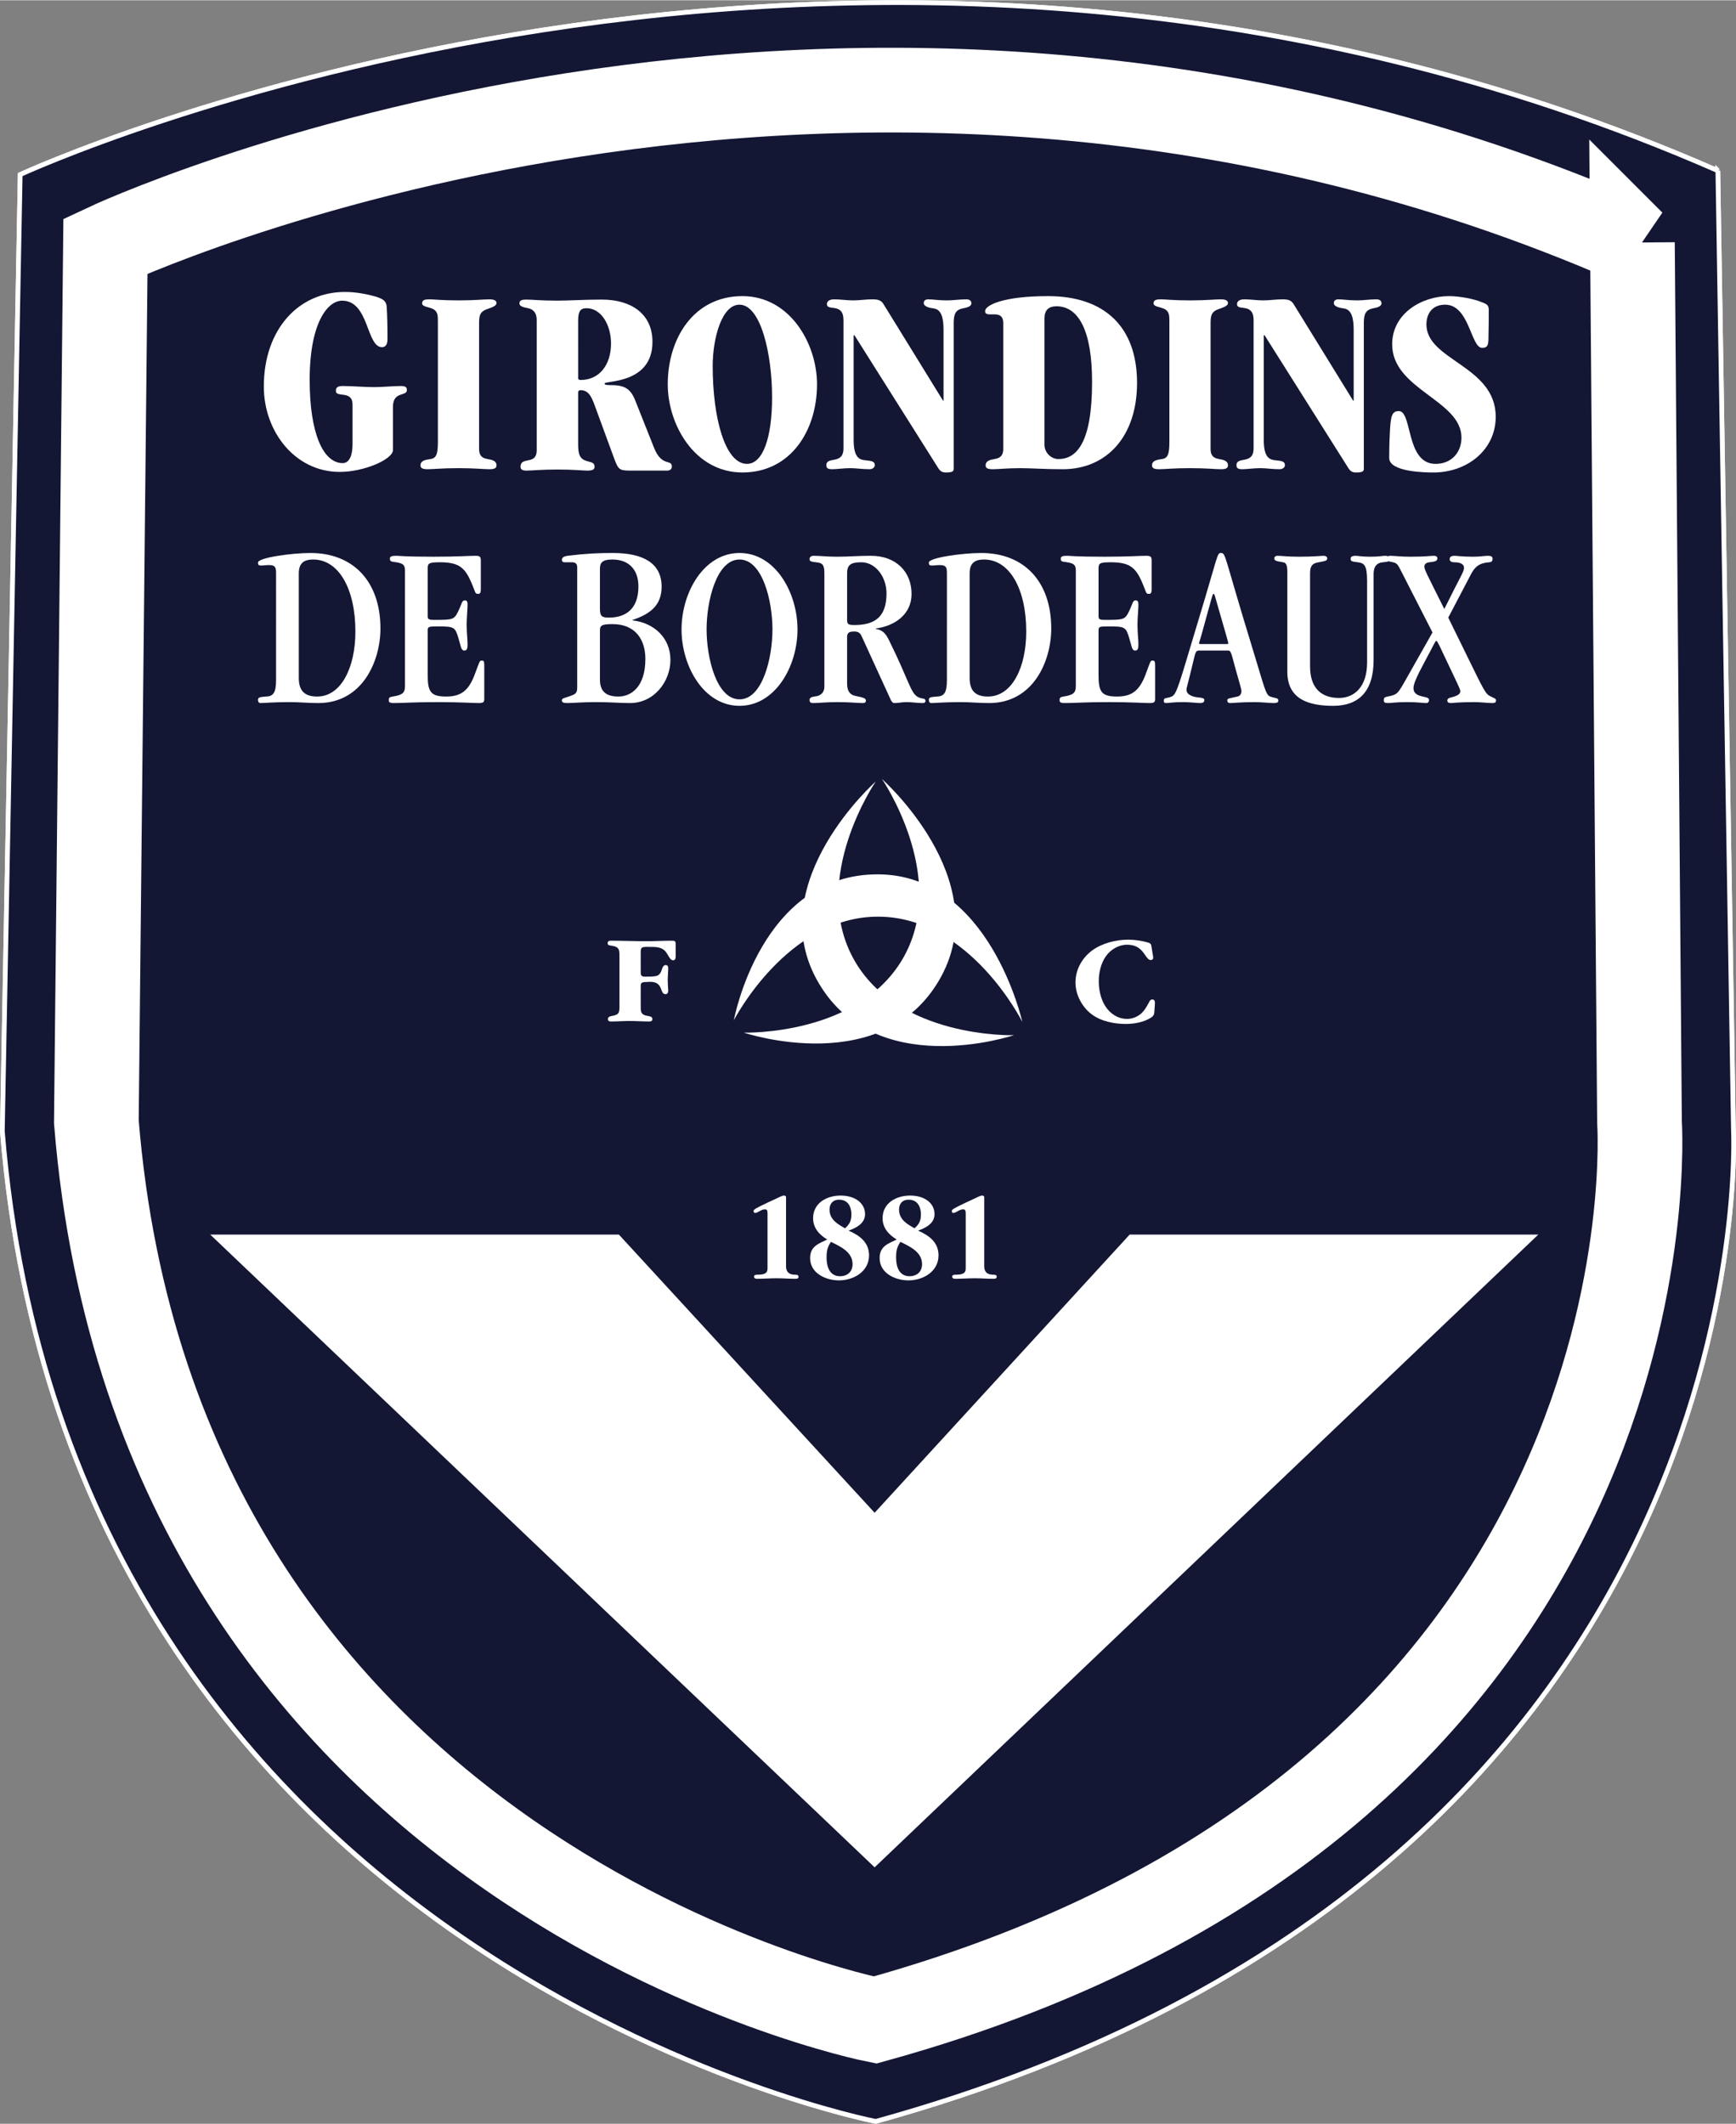 <svg height="349.749" viewBox="0 0 654.166 800" width="285.92" xmlns="http://www.w3.org/2000/svg"><rect x="0" y="0" width="654.166" height="800" fill="#808080" stroke="none"/><path d="m647.326 64.212 5.874 361.83s14.011 279.778-323.214 373.05c0 0-303.602-58.911-329.1-373.05l6.727-360.371s312.295-144.794 639.714-1.459z" fill="#131734" stroke="#fff" stroke-width="1.769"/><path d="m615.136 91.278 2.665 331.253s17.777 253.768-288.075 338.37c0 0-270.299-53.432-293.417-338.37l3.423-329.925s278.435-131.32 575.405-1.328z" fill="none" stroke="#fff" stroke-width="31.906"/><g fill="#fff" stroke-width="1.022" transform="matrix(.978 0 0 .978 -22.262 -17.807)"><g stroke-width="1.022"><path d="m325.624 505.94c0 2.183 1.296 3.177 3.318 3.177.944 0 1.489.146 1.489.752 0 .594-.291.837-1.235.837-2.385 0-4.807-.206-7.193-.206-2.579 0-5.098.206-7.677.206-.496 0-1.041-.243-1.041-.837 0-.606.545-.752 1.489-.752 2.519 0 3.717-.546 3.717-2.328v-21.245c0-1.237-.254-1.589-1.041-1.589-1.393 0-2.785 1.382-3.669 1.382-.448 0-.654-.194-.654-.788 0-.485.605-.946 5.449-3.226 5.207-2.425 5.558-2.68 6.26-2.68.484 0 .787.206.787.655z"/><path d="m349.72 492.153c4.214 1.831 7.883 4.463 7.883 9.519 0 6.257-5.945 9.64-11.6 9.64-5.001 0-11.104-2.692-11.104-8.598 0-4.572 3.33-5.554 6.599-7.142-2.979-1.783-5.449-4.365-5.449-8.185 0-5.918 5.304-8.743 10.595-8.743 5.752 0 9.421 3.032 9.421 7.155 0 3.614-3.415 5.299-6.345 6.354zm-6.793 4.317c-1.38 1.977-1.683 3.565-1.683 6.003 0 4.96 2.083 7.239 5.158 7.239s4.856-1.94 4.856-4.657c0-4.717-4.747-6.803-8.331-8.585zm5.413-5.214c1.683-1.492 2.47-2.789 2.47-5.36 0-2.486-.981-5.663-4.759-5.663-2.615 0-3.669 1.843-3.669 3.771 0 3.977 3.233 5.663 5.958 7.252"/><path d="m376.493 492.153c4.214 1.831 7.883 4.463 7.883 9.519 0 6.257-5.945 9.64-11.588 9.64-5.013 0-11.104-2.692-11.104-8.598 0-4.572 3.318-5.554 6.587-7.142-2.967-1.783-5.449-4.365-5.449-8.185 0-5.918 5.304-8.743 10.607-8.743 5.752 0 9.409 3.032 9.409 7.155 0 3.614-3.415 5.299-6.345 6.354zm-6.781 4.317c-1.393 1.977-1.683 3.565-1.683 6.003 0 4.96 2.083 7.239 5.146 7.239 3.076 0 4.856-1.94 4.856-4.657 0-4.717-4.759-6.803-8.319-8.585zm5.401-5.214c1.683-1.492 2.482-2.789 2.482-5.36 0-2.486-.993-5.663-4.759-5.663-2.628 0-3.669 1.843-3.669 3.771 0 3.977 3.221 5.663 5.945 7.252"/><path d="m401.982 505.94c0 2.183 1.296 3.177 3.33 3.177.932 0 1.477.146 1.477.752 0 .594-.291.837-1.235.837-2.385 0-4.807-.206-7.193-.206-2.567 0-5.098.206-7.677.206-.496 0-1.041-.243-1.041-.837 0-.606.545-.752 1.489-.752 2.531 0 3.717-.546 3.717-2.328v-21.245c0-1.237-.242-1.589-1.041-1.589-1.38 0-2.773 1.382-3.669 1.382-.448 0-.642-.194-.642-.788 0-.485.593-.946 5.449-3.226 5.207-2.425 5.546-2.68 6.248-2.68.496 0 .787.206.787.655z"/></g><g stroke-width="1.022"><path d="m269.632 391.977c0 1.492-.109 2.34 1.635 2.34 1.041 0 3.221 0 4.153-.206 1.393-.243 1.986-1.334 2.385-2.631.194-.643.545-1.625 1.441-1.625.787 0 .993.582.993 1.285-.109 1.382-.109 2.886-.206 4.268 0 1.382.097 2.874.206 4.268 0 .643-.206 1.382-1.053 1.382-2.373 0-.642-4.754-5.897-4.754l-2.119.097c-1.647.097-1.538.788-1.538 2.134v6.342c0 2.935-.206 4.123 2.918 4.62.642.097 1.586.255 1.586 1.152 0 .74-.545.934-1.187.934-2.579 0-5.061-.194-7.629-.194-2.385 0-4.759.194-7.144.194-.69 0-1.187-.194-1.187-.934 0-.8.739-1.055 1.344-1.152 3.257-.546 3.112-1.395 3.112-4.62v-17.668c0-2.971.206-4.317-2.967-4.814-.642-.085-1.586-.085-1.586-.934 0-.8.496-.994 1.187-.994 4.565 0 9.215.194 13.78.194 3.173 0 6.442-.194 9.614-.194 1.284 0 1.635.049 1.635 1.443v4.754c0 .655-.242 1.346-.993 1.346-.944 0-1.489-1.188-1.937-1.892-.739-1.237-1.138-1.977-2.47-2.619-1.441-.703-3.221-.643-4.807-.643-.593 0-2.18-.109-2.785.291-.484.352-.484 1.188-.484 1.734z"/><path d="m467.587 407.074c-.097 1.637-.048 2.28-1.586 3.177-2.785 1.686-6.297 2.28-9.518 2.28-4.359 0-9.469-.994-13.041-3.674-3.766-2.825-6.297-7.543-6.297-12.308 0-4.911 2.482-9.386 6.393-12.308 3.875-2.825 9.178-4.171 13.937-4.171 2.325 0 5.146.4 7.423 1.043 1.344.4 1.344.594 1.598 1.989l.4 2.534c.097.497.194.934.194 1.431 0 .546-.4.849-.944.849-2.276 0-2.434-5.906-9.118-5.906-3.281 0-6.297 1.831-8.186 4.463-1.925 2.728-2.724 6.354-2.724 9.628 0 3.226.751 6.803 2.482 9.531 1.889 2.935 4.856 4.96 8.428 4.96 1.937 0 3.717-.691 5.207-1.88 1.477-1.249 2.373-2.886 3.269-4.572.242-.546.593-1.043 1.235-1.043 1.09 0 1.041 1.14.993 1.892z"/></g><path d="m103.766 493.668h157.451l98.542 107.161 98.263-107.161h157.451l-255.714 243.74z"/><g stroke-width="1.022"><g><path d="m362.58 318.176s25.513 37.155 8.634 68.126c-16.868 30.959-61.864 29.576-61.864 29.576s54.417 18.335 76.092-21.682c20.428-37.689-22.861-76.02-22.861-76.02"/><path d="m360.17 319.17s-25.513 37.155-8.634 68.114c16.868 30.971 61.864 29.588 61.864 29.588s-54.417 18.323-76.092-21.682c-20.428-37.689 22.861-76.02 22.861-76.02"/><path d="m416.658 411.731s-20.125-40.332-55.349-40.526-55.797 39.908-55.797 39.908 10.317-56.557 55.773-56.206c42.817.327 55.374 56.824 55.374 56.824"/></g><g><path d="m207.357 191.006c0 3.092 1.647 3.626 3.306 3.929 1.647.303 3.403.618 3.403 2.474 0 1.14-1.029 1.443-2.785 1.443-2.167 0-5.364-.412-11.855-.412-6.502 0-9.687.412-11.855.412-1.756 0-2.785-.303-2.785-1.443 0-1.855 1.756-2.171 3.814-2.474 2.264-.303 2.882-1.867 2.882-6.609v-46.25c0-2.365 0-3.917-1.853-4.948-1.756-.837-4.226-.837-4.226-2.171 0-1.443 1.235-1.552 3.1-1.552 1.235 0 4.42.412 10.922.412 6.49 0 9.687-.412 11.855-.412 1.756 0 2.785.412 2.785 1.443 0 1.237-2.373 1.867-4.02 2.474-2.264.934-2.688 2.28-2.688 5.166z"/><path d="m308.805 200.101c-18.345 0-28.758-18.384-28.758-33.966 0-17.656 10.002-33.966 28.758-33.966 18.345 0 28.758 18.371 28.758 33.966 0 17.644-10.002 33.966-28.758 33.966zm-1.138-64.634c-6.793 0-10.305 12.915-10.305 23.646 0 19.924 4.747 37.677 13.199 37.677 6.176 0 9.687-10.113 9.687-25.696 0-16.528-4.335-35.627-12.581-35.627"/><path d="m386.301 145.181c0-4.135-.605-7.858-3.802-8.27-1.647-.194-3.814-.715-3.814-2.061 0-.922.618-1.443 1.744-1.443 1.962 0 3.608.412 7.326.412 2.264 0 4.735-.412 7.314-.412 1.235 0 1.962.521 1.962 1.552 0 1.237-1.756 1.649-3.403 1.952-2.47.521-3.403 1.964-3.403 5.481v56.363c0 1.031-.823 1.346-2.991 1.346-1.235 0-2.058-.315-2.882-1.552l-32.367-51.307h-.315v40.26c0 6.5 1.962 7.53 4.02 7.846 2.071.315 4.129.109 4.129 1.964 0 .812-.836 1.54-2.058 1.54-2.894 0-5.061-.412-7.423-.412-2.482 0-5.158.412-6.914.412-1.55 0-2.264-.303-2.264-1.54 0-3.614 6.599 0 6.599-6.512v-49.342c0-7.021-6.393-3.298-6.393-6.197 0-1.14 1.029-1.855 2.785-1.855 2.361 0 4.844.412 7.314.412s4.953-.412 7.423-.412c2.058 0 3.306.315 4.226 1.746l22.983 37.276h.206z"/><path d="m409.32 142.598c0-5.99-6.999-1.552-6.999-4.644 0-2.268 6.902-5.784 24.218-5.784 21.747 0 34.329 11.763 34.329 33.445 0 20.445-11.54 33.238-28.662 33.238-7.217 0-11.951-.412-16.286-.412-5.255 0-8.452.412-10.607.412-1.756 0-2.785-.303-2.785-1.443 0-1.855 1.744-2.171 3.39-2.474 1.659-.303 3.403-.837 3.403-3.929zm15.875 46.868c0 2.886 2.482 5.469 5.364 5.469 7.011 0 12.981-6.197 12.981-29.734 0-19.608-5.146-29.115-13.707-29.115-3.088 0-4.638 1.552-4.638 4.657z"/><path d="m489.202 191.006c0 3.092 1.647 3.626 3.294 3.929s3.403.618 3.403 2.474c0 1.14-1.029 1.443-2.785 1.443-2.167 0-5.352-.412-11.855-.412-6.49 0-9.687.412-11.855.412-1.744 0-2.773-.303-2.773-1.443 0-1.855 1.744-2.171 3.814-2.474 2.264-.303 2.882-1.867 2.882-6.609v-46.25c0-2.365 0-3.917-1.853-4.948-1.756-.837-4.238-.837-4.238-2.171 0-1.443 1.247-1.552 3.1-1.552 1.235 0 4.432.412 10.922.412 6.502 0 9.687-.412 11.855-.412 1.756 0 2.785.412 2.785 1.443 0 1.237-2.373 1.867-4.008 2.474-2.276.934-2.688 2.28-2.688 5.166z"/><path d="m544.333 145.181c0-4.135-.63-7.858-3.814-8.27-1.659-.194-3.826-.715-3.826-2.061 0-.922.63-1.443 1.768-1.443 1.95 0 3.596.412 7.314.412 2.264 0 4.735-.412 7.314-.412 1.235 0 1.962.521 1.962 1.552 0 1.237-1.756 1.649-3.403 1.952-2.47.521-3.403 1.964-3.403 5.481v56.363c0 1.031-.823 1.346-2.991 1.346-1.235 0-2.058-.315-2.882-1.552l-32.367-51.307h-.315v40.26c0 6.5 1.962 7.53 4.02 7.846 2.058.315 4.129.109 4.129 1.964 0 .812-.823 1.54-2.071 1.54-2.882 0-5.049-.412-7.411-.412-2.482 0-5.158.412-6.914.412-1.538 0-2.264-.303-2.264-1.54 0-3.614 6.599 0 6.599-6.512v-49.342c0-7.021-6.393-3.298-6.393-6.197 0-1.14 1.029-1.855 2.785-1.855 2.361 0 4.844.412 7.314.412 2.482 0 4.953-.412 7.423-.412 2.058 0 3.306.315 4.226 1.746l22.983 37.276h.218z"/><path d="m581.023 132.169c4.02 0 9.578 1.031 12.787 2.377 1.441.606 2.567.922 2.567 2.777 0 3.42 0 6.827-.097 10.223 0 3.201-.109 4.547-2.47 4.547-4.335 0-4.856-16.625-14.228-16.625-4.856 0-7.217 3.311-7.217 7.64 0 13.836 26.7 15.898 26.7 35.518 0 12.902-11.14 21.476-23.927 21.476-2.882 0-17.11-.109-17.11-5.578 0-5.893.206-8.779.315-10.95.303-5.36.823-7.118 3.403-7.118 5.255 0 2.579 20.336 14.119 20.336 6.284 0 10.002-4.535 10.002-10.113 0-14.455-26.7-18.481-26.7-35.93 0-12.078 11.649-18.578 21.856-18.578"/><path d="m129.134 238.736c0-2.413-.618-2.959-2.858-2.959-1.066 0-2.046.182-2.761.182-1.162 0-1.344-.279-1.344-1.164 0-1.88 13.041-3.674 20.198-3.674 16.613 0 26.978 11.096 26.978 29.079 0 12.624-6.975 28.727-23.939 28.727-3.851 0-7.326-.364-10.728-.364-7.241 0-9.748.364-11.612.364-.545 0-.896-.534-.896-1.164 0-.982.448-1.164 3.124-1.346 2.858-.085 3.838-1.613 3.838-6.439zm8.755 40.526c0 5.105 2.422 7.155 7.072 7.155 9.203 0 14.736-11.096 14.736-25.053 0-16.456-6.43-27.733-16.262-27.733-3.403 0-5.546 1.249-5.546 5.36z"/><path d="m178.804 238.008c0-2.231-.618-2.85-3.306-3.311-1.695-.255-2.507-.17-2.507-1.334 0-.982.727-1.164 2.603-1.164.799 0 2.858.352 14.204.352 9.384 0 13.586-.352 16.177-.352 1.598 0 2.046.352 2.046 1.698v11.362c0 1.164-.351 1.613-.981 1.613-1.429 0-.896-.449-2.955-5.008-2.41-5.372-4.904-7.167-11.794-7.167-4.287 0-4.735.364-4.735 2.425v18.165c0 1.249.182 1.601 2.422 1.601 7.411 0 7.762-.085 9.384-3.395 1.417-2.947 1.332-4.111 2.494-4.111.799 0 1.066.449 1.066 1.601 0 1.88-.351 4.923-.351 7.7 0 3.395.351 5.724.351 7.518 0 1.613-.17 2.498-1.247 2.498-1.332 0-1.332-1.783-2.313-4.911-1.259-4.123-1.623-4.39-7.871-4.39-3.572 0-3.935.085-3.935 1.613v17.086c0 6.439 1.078 8.319 7.156 8.319 5.885 0 8.755-2.498 11.067-8.767 1.792-4.741 1.707-5.093 2.603-5.093.799 0 .969.267.969 2.049v12.721c0 1.237-.351 1.601-2.143 1.601-2.41 0-6.696-.364-15.802-.364-10.099 0-12.69.364-16.989.364-1.598 0-1.865-.449-1.865-1.079 0-.982.266-1.249 1.514-1.431 3.851-.618 4.735-1.431 4.735-4.111z"/><path d="m245.161 236.589c0-1.164-.533-1.892-2.058-1.892h-2.761c-.63 0-1.078-.255-1.078-.982 0-.885.896-1.334 2.143-1.516 7.326-.897 11.976-1.079 17.509-1.079 11.976 0 18.769 4.123 18.769 12.975 0 7.252-4.468 10.562-11.164 12.793v.182c8.307.982 14.555 6.803 14.555 15.219 0 8.404-6.345 16.637-15.548 16.637-3.923 0-7.326-.364-13.308-.364-5.279 0-8.755.364-10.995.364-1.514 0-1.962-.364-1.962-.982 0-.8.448-.8 2.325-1.431 2.955-.982 3.572-1.261 3.572-3.674zm8.755 16.007c0 3.044.896 3.408 3.487 3.408 6.163 0 11.346-3.044 11.346-11.993 0-6.536-3.754-10.38-10.002-10.38-4.117 0-4.831 1.346-4.831 3.674zm0 27.199c0 4.305 1.974 6.621 7.156 6.621 4.735 0 10.353-3.577 10.353-14.491 0-7.433-3.838-13.412-12.678-13.412-4.117 0-4.831.521-4.831 2.498z"/><path d="m307.703 289.994c-13.756 0-22.341-15.206-22.341-29.431s8.585-29.443 22.341-29.443c13.756 0 22.341 15.219 22.341 29.443s-8.585 29.431-22.341 29.431zm0-56.363c-8.852 0-12.69 15.922-12.69 26.933s3.838 26.933 12.69 26.933c8.852 0 12.69-15.922 12.69-26.933s-3.838-26.933-12.69-26.933"/><path d="m349.151 281.323c0 2.595.714 4.378 3.475 4.923 3.403.618 3.766 1.079 3.766 1.698 0 .618-.266.982-1.162.982-1.974 0-5.267-.364-9.566-.364-5.001 0-7.411.364-9.651.364-.896 0-1.332-.364-1.332-1.164 0-.618.351-1.164 1.865-1.346 2.87-.255 3.851-1.964 3.851-3.759v-43.837c0-2.959-.63-3.941-3.221-4.123-2.058-.17-2.494-.534-2.494-1.164 0-.885.618-1.334 1.598-1.334 2.507 0 5.098.352 8.936.352 4.747 0 7.955-.352 13.138-.352 9.735 0 15.632 6.269 15.632 14.673 0 7.967-6.515 12.345-13.756 13.327v.182c2.676.449 3.754 1.698 5.086 4.39 7.326 14.758 8.222 19.948 10.813 21.646 1.792 1.164 3.221.364 3.221 1.698 0 .449-.266.812-1.078.812-2.046 0-4.105-.364-6.163-.364-2.228 0-2.942.364-4.735.364-.618 0-1.078-.449-1.61-1.698l-10.983-23.986c-.533-1.164-1.162-1.88-2.858-1.88-1.962 0-2.773.461-2.773 2.146zm0-24.604c0 1.795.266 2.146 2.858 2.146 8.04 0 12.327-3.311 12.327-12.175 0-6.439-4.287-11.993-9.651-11.993-4.468 0-5.631 1.164-5.534 4.754z"/><path d="m387.609 238.736c0-2.413-.63-2.959-2.858-2.959-1.078 0-2.058.182-2.773.182-1.162 0-1.332-.279-1.332-1.164 0-1.88 13.041-3.674 20.185-3.674 16.613 0 26.978 11.096 26.978 29.079 0 12.624-6.963 28.727-23.939 28.727-3.851 0-7.326-.364-10.716-.364-7.241 0-9.748.364-11.624.364-.533 0-.884-.534-.884-1.164 0-.982.436-1.164 3.124-1.346 2.858-.085 3.838-1.613 3.838-6.439zm8.755 40.526c0 5.105 2.41 7.155 7.059 7.155 9.203 0 14.749-11.096 14.749-25.053 0-16.456-6.442-27.733-16.274-27.733-3.39 0-5.534 1.249-5.534 5.36z"/><path d="m437.279 238.008c0-2.231-.63-2.85-3.306-3.311-1.707-.255-2.507-.17-2.507-1.334 0-.982.714-1.164 2.591-1.164.811 0 2.858.352 14.204.352 9.384 0 13.586-.352 16.177-.352 1.598 0 2.046.352 2.046 1.698v11.362c0 1.164-.351 1.613-.981 1.613-1.429 0-.896-.449-2.942-5.008-2.41-5.372-4.916-7.167-11.794-7.167-4.287 0-4.735.364-4.735 2.425v18.165c0 1.249.17 1.601 2.41 1.601 7.411 0 7.774-.085 9.384-3.395 1.429-2.947 1.332-4.111 2.494-4.111.811 0 1.078.449 1.078 1.601 0 1.88-.363 4.923-.363 7.7 0 3.395.363 5.724.363 7.518 0 1.613-.182 2.498-1.247 2.498-1.344 0-1.344-1.783-2.325-4.911-1.259-4.123-1.61-4.39-7.859-4.39-3.584 0-3.935.085-3.935 1.613v17.086c0 6.439 1.066 8.319 7.144 8.319 5.897 0 8.755-2.498 11.08-8.767 1.78-4.741 1.695-5.093 2.591-5.093.799 0 .981.267.981 2.049v12.721c0 1.237-.363 1.601-2.143 1.601-2.41 0-6.696-.364-15.814-.364-10.099 0-12.678.364-16.977.364-1.61 0-1.877-.449-1.877-1.079 0-.982.266-1.249 1.514-1.431 3.851-.618 4.747-1.431 4.747-4.111z"/><path d="m484.746 268.7c-1.344 0-1.344.546-2.591 5.736-1.792 7.506-2.24 8.67-2.24 9.301 0 1.164.714 2.061 2.688 2.68 1.695.546 4.202.182 4.202 1.346 0 .546-.279 1.164-1.61 1.164-.811 0-4.299-.364-6.442-.364-4.287 0-5.8.364-6.696.364-.63 0-.896-.267-.896-.897 0-1.346 1.162-.8 3.051-1.613 2.046-.885 2.942-5.093 10.171-28.982 7.871-25.95 7.241-26.314 8.852-26.314 1.877 0 1.15 1.079 12.145 36.876 4.468 14.491 5.001 17.802 6.793 18.42 2.058.728 3.124.449 3.124 1.528 0 .618-.266.982-1.865.982-1.441 0-4.287-.364-7.604-.364-4.819 0-8.04.364-9.021.364-.981 0-1.162-.449-1.162-1.079 0-.8.896-.703 3.935-1.431 1.162-.255 1.514-1.334 1.514-2.049 0-.812-.436-1.977-2.228-8.416-1.792-6.524-1.792-7.252-2.955-7.252zm10.45-2.498c.63 0 .799 0 .799-.267 0-.631-.533-2.243-3.923-14.054-1.344-4.644-1.344-5.008-1.695-5.008-.448 0-.448.534-3.39 11.096-1.877 6.985-2.24 7.7-2.24 7.967 0 .182.17.267.981.267z"/><path d="m549.504 273.356v-31.674c0-6.003-1.247-6.706-3.572-6.985-2.507-.255-2.773-.534-2.773-1.334 0-.631.363-1.164 1.889-1.164.969 0 2.398.352 5.619.352 3.669 0 4.553-.352 5.897-.352.896 0 1.78.449 1.78 1.164 0 .885-.521 1.164-2.846 1.334-2.058.182-3.487 1.443-3.487 4.487v33.19c0 12.345-5.994 17.62-15.548 17.62-9.3 0-17.691-2.413-17.691-13.145v-38.562c0-2.243-.363-3.408-1.61-3.589-3.124-.449-3.39-.8-3.39-1.516 0-.534.448-.982 1.247-.982 1.695 0 3.487.352 8.307.352 5.631 0 8.67-.352 9.3-.352 1.066 0 1.514.449 1.514.982 0 .897-.533.982-3.306 1.516-2.24.364-3.306 1.261-3.306 4.123v35.967c0 8.052 4.02 12.175 11.176 12.175 5.885 0 10.801-4.305 10.801-13.606"/><path d="m562.993 238.821c-1.514-2.862-1.695-3.759-3.475-4.123-1.61-.352-2.422-.352-2.422-1.334 0-.715.448-1.164 1.344-1.164 1.61 0 3.754.352 7.774.352 5.982 0 7.762-.352 9.118-.352.702 0 1.247.352 1.247.897 0 .897-.363 1.346-3.124 1.601-.993.097-1.877.631-1.877 1.625 0 1.249.714 2.413 7.677 16.371 6.26-12.708 7.592-14.321 7.592-15.849 0-1.419-1.332-2.146-3.754-2.146-.799 0-1.78-.255-1.78-1.164 0-1.152.981-1.334 1.877-1.334.896 0 2.942.352 7.144.352 2.858 0 4.383-.352 5.715-.352 1.344 0 1.792.352 1.792 1.164 0 .715-.182 1.249-1.344 1.334-3.838.279-5.534 1.795-7.047 4.754l-8.67 16.553 7.229 14.758c6.878 14.042 7.144 14.673 9.203 15.655 1.259.631 1.974.812 1.974 1.431 0 .631-.182 1.079-1.429 1.079-1.623 0-4.565-.364-6.793-.364-6.793 0-8.319.364-9.118.364-1.066 0-1.429-.364-1.429-.982 0-1.079 1.344-1.079 2.676-1.528 1.429-.449 2.325-1.067 2.325-2.049 0-.897-1.162-2.959-6.515-14.321-2.058-4.475-2.507-5.093-2.688-5.093-.448 0-.799 1.164-4.383 7.785-3.657 6.791-4.456 9.034-4.456 10.465 0 1.601.981 2.68 3.572 3.213 1.695.364 2.41.546 2.41 1.346 0 .897-.533 1.164-1.162 1.164-1.344 0-2.858-.364-7.229-.364-4.65 0-6.26.364-7.241.364-1.526 0-1.792-.267-1.792-1.164 0-1.164.63-1.164 2.325-1.516 2.942-.715 3.124-.994 6.163-6.354l10.28-18.165z"/><path d="m229.552 141.397c0-3.116-1.659-4.256-3.33-4.572-1.55-.315-3.318-.618-3.318-1.867 0-1.152.932-1.455 2.7-1.455 2.18 0 5.401.412 11.939.412 4.25 0 10.474-.412 17.11-.412 11.213 0 19.507 5.408 19.507 16.31 0 16.322-18.466 14.867-18.466 16.007 0 .521.836.618 1.974.618 5.292 0 7.883.946 9.857 5.93l7.265 18.287c3.003 7.482 6.841 4.159 6.841 7.167 0 1.152-.932 1.564-1.865 1.564h-14.01c-4.456 0-4.771-.412-6.43-4.887l-7.362-20.057c-1.356-3.735-2.494-6.027-5.51-6.027-.727 0-.932.424-.932.837v19.426c0 3.226.109 5.724 2.603 6.754 1.962.837 3.73.521 3.73 2.498 0 1.14-1.041 1.455-2.797 1.455-1.768 0-4.989-.412-11.515-.412-6.539 0-9.76.412-11.939.412-1.344 0-2.289-.315-2.289-1.455 0-1.867 1.247-2.183 2.906-2.498 1.671-.315 3.33-.825 3.33-3.941zm15.972 22.555c0 .303.521.521.932.521 7.265 0 11.733-5.821 11.733-14.042 0-7.264-3.838-13.606-9.445-13.606-2.071 0-3.221.837-3.221 4.778z"/><path d="m174.167 191.443c0 3.589-11.043 8.44-20.512 8.44-17.255 0-29.243-15.595-29.243-32.875 0-22.119 13.465-36.44 31.241-36.44 4.311 0 8.634.837 12.206 1.892 2.107.74 3.681 1.37 3.887 3.686.218 3.153.315 7.264.315 12.745 0 2.11-.944 2.947-2.095 2.947-6.103 0-4.952-17.911-15.366-17.911-5.57 0-12.521 8.428-12.521 30.558 0 20.433 5.158 32.014 12.738 32.014 2.41 0 3.778-2.728 3.778-7.264v-15.279c0-5.687-6.418-2.522-6.418-5.263 0-1.467.848-1.892 2.737-1.892 3.584 0 8.21.424 12.0.424 3.148 0 7.459-.424 10.305-.424 1.889 0 2.313.521 2.313 1.576 0 2.522-5.364.315-5.364 6.427z"/></g></g></g><path d="m647.326 64.212 5.874 361.83s14.011 279.778-323.214 373.05c0 0-303.602-58.911-329.1-373.05l6.727-360.371s312.295-144.794 639.714-1.459z" fill="#131734" stroke="#fff" stroke-width="1.769"/><path d="m615.136 91.278 2.665 331.253s17.777 253.768-288.075 338.37c0 0-270.299-53.432-293.417-338.37l3.423-329.925s278.435-131.32 575.405-1.328z" fill="none" stroke="#fff" stroke-width="31.906"/><g fill="#fff" stroke-width="1.022" transform="matrix(.978 0 0 .978 -22.262 -17.807)"><g stroke-width="1.022"><path d="m325.624 505.94c0 2.183 1.296 3.177 3.318 3.177.944 0 1.489.146 1.489.752 0 .594-.291.837-1.235.837-2.385 0-4.807-.206-7.193-.206-2.579 0-5.098.206-7.677.206-.496 0-1.041-.243-1.041-.837 0-.606.545-.752 1.489-.752 2.519 0 3.717-.546 3.717-2.328v-21.245c0-1.237-.254-1.589-1.041-1.589-1.393 0-2.785 1.382-3.669 1.382-.448 0-.654-.194-.654-.788 0-.485.605-.946 5.449-3.226 5.207-2.425 5.558-2.68 6.26-2.68.484 0 .787.206.787.655z"/><path d="m349.72 492.153c4.214 1.831 7.883 4.463 7.883 9.519 0 6.257-5.945 9.64-11.6 9.64-5.001 0-11.104-2.692-11.104-8.598 0-4.572 3.33-5.554 6.599-7.142-2.979-1.783-5.449-4.365-5.449-8.185 0-5.918 5.304-8.743 10.595-8.743 5.752 0 9.421 3.032 9.421 7.155 0 3.614-3.415 5.299-6.345 6.354zm-6.793 4.317c-1.38 1.977-1.683 3.565-1.683 6.003 0 4.96 2.083 7.239 5.158 7.239s4.856-1.94 4.856-4.657c0-4.717-4.747-6.803-8.331-8.585zm5.413-5.214c1.683-1.492 2.47-2.789 2.47-5.36 0-2.486-.981-5.663-4.759-5.663-2.615 0-3.669 1.843-3.669 3.771 0 3.977 3.233 5.663 5.958 7.252"/><path d="m376.493 492.153c4.214 1.831 7.883 4.463 7.883 9.519 0 6.257-5.945 9.64-11.588 9.64-5.013 0-11.104-2.692-11.104-8.598 0-4.572 3.318-5.554 6.587-7.142-2.967-1.783-5.449-4.365-5.449-8.185 0-5.918 5.304-8.743 10.607-8.743 5.752 0 9.409 3.032 9.409 7.155 0 3.614-3.415 5.299-6.345 6.354zm-6.781 4.317c-1.393 1.977-1.683 3.565-1.683 6.003 0 4.96 2.083 7.239 5.146 7.239 3.076 0 4.856-1.94 4.856-4.657 0-4.717-4.759-6.803-8.319-8.585zm5.401-5.214c1.683-1.492 2.482-2.789 2.482-5.36 0-2.486-.993-5.663-4.759-5.663-2.628 0-3.669 1.843-3.669 3.771 0 3.977 3.221 5.663 5.945 7.252"/><path d="m401.982 505.94c0 2.183 1.296 3.177 3.33 3.177.932 0 1.477.146 1.477.752 0 .594-.291.837-1.235.837-2.385 0-4.807-.206-7.193-.206-2.567 0-5.098.206-7.677.206-.496 0-1.041-.243-1.041-.837 0-.606.545-.752 1.489-.752 2.531 0 3.717-.546 3.717-2.328v-21.245c0-1.237-.242-1.589-1.041-1.589-1.38 0-2.773 1.382-3.669 1.382-.448 0-.642-.194-.642-.788 0-.485.593-.946 5.449-3.226 5.207-2.425 5.546-2.68 6.248-2.68.496 0 .787.206.787.655z"/></g><g stroke-width="1.022"><path d="m269.632 391.977c0 1.492-.109 2.34 1.635 2.34 1.041 0 3.221 0 4.153-.206 1.393-.243 1.986-1.334 2.385-2.631.194-.643.545-1.625 1.441-1.625.787 0 .993.582.993 1.285-.109 1.382-.109 2.886-.206 4.268 0 1.382.097 2.874.206 4.268 0 .643-.206 1.382-1.053 1.382-2.373 0-.642-4.754-5.897-4.754l-2.119.097c-1.647.097-1.538.788-1.538 2.134v6.342c0 2.935-.206 4.123 2.918 4.62.642.097 1.586.255 1.586 1.152 0 .74-.545.934-1.187.934-2.579 0-5.061-.194-7.629-.194-2.385 0-4.759.194-7.144.194-.69 0-1.187-.194-1.187-.934 0-.8.739-1.055 1.344-1.152 3.257-.546 3.112-1.395 3.112-4.62v-17.668c0-2.971.206-4.317-2.967-4.814-.642-.085-1.586-.085-1.586-.934 0-.8.496-.994 1.187-.994 4.565 0 9.215.194 13.78.194 3.173 0 6.442-.194 9.614-.194 1.284 0 1.635.049 1.635 1.443v4.754c0 .655-.242 1.346-.993 1.346-.944 0-1.489-1.188-1.937-1.892-.739-1.237-1.138-1.977-2.47-2.619-1.441-.703-3.221-.643-4.807-.643-.593 0-2.18-.109-2.785.291-.484.352-.484 1.188-.484 1.734z"/><path d="m467.587 407.074c-.097 1.637-.048 2.28-1.586 3.177-2.785 1.686-6.297 2.28-9.518 2.28-4.359 0-9.469-.994-13.041-3.674-3.766-2.825-6.297-7.543-6.297-12.308 0-4.911 2.482-9.386 6.393-12.308 3.875-2.825 9.178-4.171 13.937-4.171 2.325 0 5.146.4 7.423 1.043 1.344.4 1.344.594 1.598 1.989l.4 2.534c.097.497.194.934.194 1.431 0 .546-.4.849-.944.849-2.276 0-2.434-5.906-9.118-5.906-3.281 0-6.297 1.831-8.186 4.463-1.925 2.728-2.724 6.354-2.724 9.628 0 3.226.751 6.803 2.482 9.531 1.889 2.935 4.856 4.96 8.428 4.96 1.937 0 3.717-.691 5.207-1.88 1.477-1.249 2.373-2.886 3.269-4.572.242-.546.593-1.043 1.235-1.043 1.09 0 1.041 1.14.993 1.892z"/></g><path d="m103.766 493.668h157.451l98.542 107.161 98.263-107.161h157.451l-255.714 243.74z"/><g stroke-width="1.022"><g><path d="m362.58 318.176s25.513 37.155 8.634 68.126c-16.868 30.959-61.864 29.576-61.864 29.576s54.417 18.335 76.092-21.682c20.428-37.689-22.861-76.02-22.861-76.02"/><path d="m360.17 319.17s-25.513 37.155-8.634 68.114c16.868 30.971 61.864 29.588 61.864 29.588s-54.417 18.323-76.092-21.682c-20.428-37.689 22.861-76.02 22.861-76.02"/><path d="m416.658 411.731s-20.125-40.332-55.349-40.526-55.797 39.908-55.797 39.908 10.317-56.557 55.773-56.206c42.817.327 55.374 56.824 55.374 56.824"/></g><g><path d="m207.357 191.006c0 3.092 1.647 3.626 3.306 3.929 1.647.303 3.403.618 3.403 2.474 0 1.14-1.029 1.443-2.785 1.443-2.167 0-5.364-.412-11.855-.412-6.502 0-9.687.412-11.855.412-1.756 0-2.785-.303-2.785-1.443 0-1.855 1.756-2.171 3.814-2.474 2.264-.303 2.882-1.867 2.882-6.609v-46.25c0-2.365 0-3.917-1.853-4.948-1.756-.837-4.226-.837-4.226-2.171 0-1.443 1.235-1.552 3.1-1.552 1.235 0 4.42.412 10.922.412 6.49 0 9.687-.412 11.855-.412 1.756 0 2.785.412 2.785 1.443 0 1.237-2.373 1.867-4.02 2.474-2.264.934-2.688 2.28-2.688 5.166z"/><path d="m308.805 200.101c-18.345 0-28.758-18.384-28.758-33.966 0-17.656 10.002-33.966 28.758-33.966 18.345 0 28.758 18.371 28.758 33.966 0 17.644-10.002 33.966-28.758 33.966zm-1.138-64.634c-6.793 0-10.305 12.915-10.305 23.646 0 19.924 4.747 37.677 13.199 37.677 6.176 0 9.687-10.113 9.687-25.696 0-16.528-4.335-35.627-12.581-35.627"/><path d="m386.301 145.181c0-4.135-.605-7.858-3.802-8.27-1.647-.194-3.814-.715-3.814-2.061 0-.922.618-1.443 1.744-1.443 1.962 0 3.608.412 7.326.412 2.264 0 4.735-.412 7.314-.412 1.235 0 1.962.521 1.962 1.552 0 1.237-1.756 1.649-3.403 1.952-2.47.521-3.403 1.964-3.403 5.481v56.363c0 1.031-.823 1.346-2.991 1.346-1.235 0-2.058-.315-2.882-1.552l-32.367-51.307h-.315v40.26c0 6.5 1.962 7.53 4.02 7.846 2.071.315 4.129.109 4.129 1.964 0 .812-.836 1.54-2.058 1.54-2.894 0-5.061-.412-7.423-.412-2.482 0-5.158.412-6.914.412-1.55 0-2.264-.303-2.264-1.54 0-3.614 6.599 0 6.599-6.512v-49.342c0-7.021-6.393-3.298-6.393-6.197 0-1.14 1.029-1.855 2.785-1.855 2.361 0 4.844.412 7.314.412s4.953-.412 7.423-.412c2.058 0 3.306.315 4.226 1.746l22.983 37.276h.206z"/><path d="m409.32 142.598c0-5.99-6.999-1.552-6.999-4.644 0-2.268 6.902-5.784 24.218-5.784 21.747 0 34.329 11.763 34.329 33.445 0 20.445-11.54 33.238-28.662 33.238-7.217 0-11.951-.412-16.286-.412-5.255 0-8.452.412-10.607.412-1.756 0-2.785-.303-2.785-1.443 0-1.855 1.744-2.171 3.39-2.474 1.659-.303 3.403-.837 3.403-3.929zm15.875 46.868c0 2.886 2.482 5.469 5.364 5.469 7.011 0 12.981-6.197 12.981-29.734 0-19.608-5.146-29.115-13.707-29.115-3.088 0-4.638 1.552-4.638 4.657z"/><path d="m489.202 191.006c0 3.092 1.647 3.626 3.294 3.929s3.403.618 3.403 2.474c0 1.14-1.029 1.443-2.785 1.443-2.167 0-5.352-.412-11.855-.412-6.49 0-9.687.412-11.855.412-1.744 0-2.773-.303-2.773-1.443 0-1.855 1.744-2.171 3.814-2.474 2.264-.303 2.882-1.867 2.882-6.609v-46.25c0-2.365 0-3.917-1.853-4.948-1.756-.837-4.238-.837-4.238-2.171 0-1.443 1.247-1.552 3.1-1.552 1.235 0 4.432.412 10.922.412 6.502 0 9.687-.412 11.855-.412 1.756 0 2.785.412 2.785 1.443 0 1.237-2.373 1.867-4.008 2.474-2.276.934-2.688 2.28-2.688 5.166z"/><path d="m544.333 145.181c0-4.135-.63-7.858-3.814-8.27-1.659-.194-3.826-.715-3.826-2.061 0-.922.63-1.443 1.768-1.443 1.95 0 3.596.412 7.314.412 2.264 0 4.735-.412 7.314-.412 1.235 0 1.962.521 1.962 1.552 0 1.237-1.756 1.649-3.403 1.952-2.47.521-3.403 1.964-3.403 5.481v56.363c0 1.031-.823 1.346-2.991 1.346-1.235 0-2.058-.315-2.882-1.552l-32.367-51.307h-.315v40.26c0 6.5 1.962 7.53 4.02 7.846 2.058.315 4.129.109 4.129 1.964 0 .812-.823 1.54-2.071 1.54-2.882 0-5.049-.412-7.411-.412-2.482 0-5.158.412-6.914.412-1.538 0-2.264-.303-2.264-1.54 0-3.614 6.599 0 6.599-6.512v-49.342c0-7.021-6.393-3.298-6.393-6.197 0-1.14 1.029-1.855 2.785-1.855 2.361 0 4.844.412 7.314.412 2.482 0 4.953-.412 7.423-.412 2.058 0 3.306.315 4.226 1.746l22.983 37.276h.218z"/><path d="m581.023 132.169c4.02 0 9.578 1.031 12.787 2.377 1.441.606 2.567.922 2.567 2.777 0 3.42 0 6.827-.097 10.223 0 3.201-.109 4.547-2.47 4.547-4.335 0-4.856-16.625-14.228-16.625-4.856 0-7.217 3.311-7.217 7.64 0 13.836 26.7 15.898 26.7 35.518 0 12.902-11.14 21.476-23.927 21.476-2.882 0-17.11-.109-17.11-5.578 0-5.893.206-8.779.315-10.95.303-5.36.823-7.118 3.403-7.118 5.255 0 2.579 20.336 14.119 20.336 6.284 0 10.002-4.535 10.002-10.113 0-14.455-26.7-18.481-26.7-35.93 0-12.078 11.649-18.578 21.856-18.578"/><path d="m129.134 238.736c0-2.413-.618-2.959-2.858-2.959-1.066 0-2.046.182-2.761.182-1.162 0-1.344-.279-1.344-1.164 0-1.88 13.041-3.674 20.198-3.674 16.613 0 26.978 11.096 26.978 29.079 0 12.624-6.975 28.727-23.939 28.727-3.851 0-7.326-.364-10.728-.364-7.241 0-9.748.364-11.612.364-.545 0-.896-.534-.896-1.164 0-.982.448-1.164 3.124-1.346 2.858-.085 3.838-1.613 3.838-6.439zm8.755 40.526c0 5.105 2.422 7.155 7.072 7.155 9.203 0 14.736-11.096 14.736-25.053 0-16.456-6.43-27.733-16.262-27.733-3.403 0-5.546 1.249-5.546 5.36z"/><path d="m178.804 238.008c0-2.231-.618-2.85-3.306-3.311-1.695-.255-2.507-.17-2.507-1.334 0-.982.727-1.164 2.603-1.164.799 0 2.858.352 14.204.352 9.384 0 13.586-.352 16.177-.352 1.598 0 2.046.352 2.046 1.698v11.362c0 1.164-.351 1.613-.981 1.613-1.429 0-.896-.449-2.955-5.008-2.41-5.372-4.904-7.167-11.794-7.167-4.287 0-4.735.364-4.735 2.425v18.165c0 1.249.182 1.601 2.422 1.601 7.411 0 7.762-.085 9.384-3.395 1.417-2.947 1.332-4.111 2.494-4.111.799 0 1.066.449 1.066 1.601 0 1.88-.351 4.923-.351 7.7 0 3.395.351 5.724.351 7.518 0 1.613-.17 2.498-1.247 2.498-1.332 0-1.332-1.783-2.313-4.911-1.259-4.123-1.623-4.39-7.871-4.39-3.572 0-3.935.085-3.935 1.613v17.086c0 6.439 1.078 8.319 7.156 8.319 5.885 0 8.755-2.498 11.067-8.767 1.792-4.741 1.707-5.093 2.603-5.093.799 0 .969.267.969 2.049v12.721c0 1.237-.351 1.601-2.143 1.601-2.41 0-6.696-.364-15.802-.364-10.099 0-12.69.364-16.989.364-1.598 0-1.865-.449-1.865-1.079 0-.982.266-1.249 1.514-1.431 3.851-.618 4.735-1.431 4.735-4.111z"/><path d="m245.161 236.589c0-1.164-.533-1.892-2.058-1.892h-2.761c-.63 0-1.078-.255-1.078-.982 0-.885.896-1.334 2.143-1.516 7.326-.897 11.976-1.079 17.509-1.079 11.976 0 18.769 4.123 18.769 12.975 0 7.252-4.468 10.562-11.164 12.793v.182c8.307.982 14.555 6.803 14.555 15.219 0 8.404-6.345 16.637-15.548 16.637-3.923 0-7.326-.364-13.308-.364-5.279 0-8.755.364-10.995.364-1.514 0-1.962-.364-1.962-.982 0-.8.448-.8 2.325-1.431 2.955-.982 3.572-1.261 3.572-3.674zm8.755 16.007c0 3.044.896 3.408 3.487 3.408 6.163 0 11.346-3.044 11.346-11.993 0-6.536-3.754-10.38-10.002-10.38-4.117 0-4.831 1.346-4.831 3.674zm0 27.199c0 4.305 1.974 6.621 7.156 6.621 4.735 0 10.353-3.577 10.353-14.491 0-7.433-3.838-13.412-12.678-13.412-4.117 0-4.831.521-4.831 2.498z"/><path d="m307.703 289.994c-13.756 0-22.341-15.206-22.341-29.431s8.585-29.443 22.341-29.443c13.756 0 22.341 15.219 22.341 29.443s-8.585 29.431-22.341 29.431zm0-56.363c-8.852 0-12.69 15.922-12.69 26.933s3.838 26.933 12.69 26.933c8.852 0 12.69-15.922 12.69-26.933s-3.838-26.933-12.69-26.933"/><path d="m349.151 281.323c0 2.595.714 4.378 3.475 4.923 3.403.618 3.766 1.079 3.766 1.698 0 .618-.266.982-1.162.982-1.974 0-5.267-.364-9.566-.364-5.001 0-7.411.364-9.651.364-.896 0-1.332-.364-1.332-1.164 0-.618.351-1.164 1.865-1.346 2.87-.255 3.851-1.964 3.851-3.759v-43.837c0-2.959-.63-3.941-3.221-4.123-2.058-.17-2.494-.534-2.494-1.164 0-.885.618-1.334 1.598-1.334 2.507 0 5.098.352 8.936.352 4.747 0 7.955-.352 13.138-.352 9.735 0 15.632 6.269 15.632 14.673 0 7.967-6.515 12.345-13.756 13.327v.182c2.676.449 3.754 1.698 5.086 4.39 7.326 14.758 8.222 19.948 10.813 21.646 1.792 1.164 3.221.364 3.221 1.698 0 .449-.266.812-1.078.812-2.046 0-4.105-.364-6.163-.364-2.228 0-2.942.364-4.735.364-.618 0-1.078-.449-1.61-1.698l-10.983-23.986c-.533-1.164-1.162-1.88-2.858-1.88-1.962 0-2.773.461-2.773 2.146zm0-24.604c0 1.795.266 2.146 2.858 2.146 8.04 0 12.327-3.311 12.327-12.175 0-6.439-4.287-11.993-9.651-11.993-4.468 0-5.631 1.164-5.534 4.754z"/><path d="m387.609 238.736c0-2.413-.63-2.959-2.858-2.959-1.078 0-2.058.182-2.773.182-1.162 0-1.332-.279-1.332-1.164 0-1.88 13.041-3.674 20.185-3.674 16.613 0 26.978 11.096 26.978 29.079 0 12.624-6.963 28.727-23.939 28.727-3.851 0-7.326-.364-10.716-.364-7.241 0-9.748.364-11.624.364-.533 0-.884-.534-.884-1.164 0-.982.436-1.164 3.124-1.346 2.858-.085 3.838-1.613 3.838-6.439zm8.755 40.526c0 5.105 2.41 7.155 7.059 7.155 9.203 0 14.749-11.096 14.749-25.053 0-16.456-6.442-27.733-16.274-27.733-3.39 0-5.534 1.249-5.534 5.36z"/><path d="m437.279 238.008c0-2.231-.63-2.85-3.306-3.311-1.707-.255-2.507-.17-2.507-1.334 0-.982.714-1.164 2.591-1.164.811 0 2.858.352 14.204.352 9.384 0 13.586-.352 16.177-.352 1.598 0 2.046.352 2.046 1.698v11.362c0 1.164-.351 1.613-.981 1.613-1.429 0-.896-.449-2.942-5.008-2.41-5.372-4.916-7.167-11.794-7.167-4.287 0-4.735.364-4.735 2.425v18.165c0 1.249.17 1.601 2.41 1.601 7.411 0 7.774-.085 9.384-3.395 1.429-2.947 1.332-4.111 2.494-4.111.811 0 1.078.449 1.078 1.601 0 1.88-.363 4.923-.363 7.7 0 3.395.363 5.724.363 7.518 0 1.613-.182 2.498-1.247 2.498-1.344 0-1.344-1.783-2.325-4.911-1.259-4.123-1.61-4.39-7.859-4.39-3.584 0-3.935.085-3.935 1.613v17.086c0 6.439 1.066 8.319 7.144 8.319 5.897 0 8.755-2.498 11.08-8.767 1.78-4.741 1.695-5.093 2.591-5.093.799 0 .981.267.981 2.049v12.721c0 1.237-.363 1.601-2.143 1.601-2.41 0-6.696-.364-15.814-.364-10.099 0-12.678.364-16.977.364-1.61 0-1.877-.449-1.877-1.079 0-.982.266-1.249 1.514-1.431 3.851-.618 4.747-1.431 4.747-4.111z"/><path d="m484.746 268.7c-1.344 0-1.344.546-2.591 5.736-1.792 7.506-2.24 8.67-2.24 9.301 0 1.164.714 2.061 2.688 2.68 1.695.546 4.202.182 4.202 1.346 0 .546-.279 1.164-1.61 1.164-.811 0-4.299-.364-6.442-.364-4.287 0-5.8.364-6.696.364-.63 0-.896-.267-.896-.897 0-1.346 1.162-.8 3.051-1.613 2.046-.885 2.942-5.093 10.171-28.982 7.871-25.95 7.241-26.314 8.852-26.314 1.877 0 1.15 1.079 12.145 36.876 4.468 14.491 5.001 17.802 6.793 18.42 2.058.728 3.124.449 3.124 1.528 0 .618-.266.982-1.865.982-1.441 0-4.287-.364-7.604-.364-4.819 0-8.04.364-9.021.364-.981 0-1.162-.449-1.162-1.079 0-.8.896-.703 3.935-1.431 1.162-.255 1.514-1.334 1.514-2.049 0-.812-.436-1.977-2.228-8.416-1.792-6.524-1.792-7.252-2.955-7.252zm10.45-2.498c.63 0 .799 0 .799-.267 0-.631-.533-2.243-3.923-14.054-1.344-4.644-1.344-5.008-1.695-5.008-.448 0-.448.534-3.39 11.096-1.877 6.985-2.24 7.7-2.24 7.967 0 .182.17.267.981.267z"/><path d="m549.504 273.356v-31.674c0-6.003-1.247-6.706-3.572-6.985-2.507-.255-2.773-.534-2.773-1.334 0-.631.363-1.164 1.889-1.164.969 0 2.398.352 5.619.352 3.669 0 4.553-.352 5.897-.352.896 0 1.78.449 1.78 1.164 0 .885-.521 1.164-2.846 1.334-2.058.182-3.487 1.443-3.487 4.487v33.19c0 12.345-5.994 17.62-15.548 17.62-9.3 0-17.691-2.413-17.691-13.145v-38.562c0-2.243-.363-3.408-1.61-3.589-3.124-.449-3.39-.8-3.39-1.516 0-.534.448-.982 1.247-.982 1.695 0 3.487.352 8.307.352 5.631 0 8.67-.352 9.3-.352 1.066 0 1.514.449 1.514.982 0 .897-.533.982-3.306 1.516-2.24.364-3.306 1.261-3.306 4.123v35.967c0 8.052 4.02 12.175 11.176 12.175 5.885 0 10.801-4.305 10.801-13.606"/><path d="m562.993 238.821c-1.514-2.862-1.695-3.759-3.475-4.123-1.61-.352-2.422-.352-2.422-1.334 0-.715.448-1.164 1.344-1.164 1.61 0 3.754.352 7.774.352 5.982 0 7.762-.352 9.118-.352.702 0 1.247.352 1.247.897 0 .897-.363 1.346-3.124 1.601-.993.097-1.877.631-1.877 1.625 0 1.249.714 2.413 7.677 16.371 6.26-12.708 7.592-14.321 7.592-15.849 0-1.419-1.332-2.146-3.754-2.146-.799 0-1.78-.255-1.78-1.164 0-1.152.981-1.334 1.877-1.334.896 0 2.942.352 7.144.352 2.858 0 4.383-.352 5.715-.352 1.344 0 1.792.352 1.792 1.164 0 .715-.182 1.249-1.344 1.334-3.838.279-5.534 1.795-7.047 4.754l-8.67 16.553 7.229 14.758c6.878 14.042 7.144 14.673 9.203 15.655 1.259.631 1.974.812 1.974 1.431 0 .631-.182 1.079-1.429 1.079-1.623 0-4.565-.364-6.793-.364-6.793 0-8.319.364-9.118.364-1.066 0-1.429-.364-1.429-.982 0-1.079 1.344-1.079 2.676-1.528 1.429-.449 2.325-1.067 2.325-2.049 0-.897-1.162-2.959-6.515-14.321-2.058-4.475-2.507-5.093-2.688-5.093-.448 0-.799 1.164-4.383 7.785-3.657 6.791-4.456 9.034-4.456 10.465 0 1.601.981 2.68 3.572 3.213 1.695.364 2.41.546 2.41 1.346 0 .897-.533 1.164-1.162 1.164-1.344 0-2.858-.364-7.229-.364-4.65 0-6.26.364-7.241.364-1.526 0-1.792-.267-1.792-1.164 0-1.164.63-1.164 2.325-1.516 2.942-.715 3.124-.994 6.163-6.354l10.28-18.165z"/><path d="m229.552 141.397c0-3.116-1.659-4.256-3.33-4.572-1.55-.315-3.318-.618-3.318-1.867 0-1.152.932-1.455 2.7-1.455 2.18 0 5.401.412 11.939.412 4.25 0 10.474-.412 17.11-.412 11.213 0 19.507 5.408 19.507 16.31 0 16.322-18.466 14.867-18.466 16.007 0 .521.836.618 1.974.618 5.292 0 7.883.946 9.857 5.93l7.265 18.287c3.003 7.482 6.841 4.159 6.841 7.167 0 1.152-.932 1.564-1.865 1.564h-14.01c-4.456 0-4.771-.412-6.43-4.887l-7.362-20.057c-1.356-3.735-2.494-6.027-5.51-6.027-.727 0-.932.424-.932.837v19.426c0 3.226.109 5.724 2.603 6.754 1.962.837 3.73.521 3.73 2.498 0 1.14-1.041 1.455-2.797 1.455-1.768 0-4.989-.412-11.515-.412-6.539 0-9.76.412-11.939.412-1.344 0-2.289-.315-2.289-1.455 0-1.867 1.247-2.183 2.906-2.498 1.671-.315 3.33-.825 3.33-3.941zm15.972 22.555c0 .303.521.521.932.521 7.265 0 11.733-5.821 11.733-14.042 0-7.264-3.838-13.606-9.445-13.606-2.071 0-3.221.837-3.221 4.778z"/><path d="m174.167 191.443c0 3.589-11.043 8.44-20.512 8.44-17.255 0-29.243-15.595-29.243-32.875 0-22.119 13.465-36.44 31.241-36.44 4.311 0 8.634.837 12.206 1.892 2.107.74 3.681 1.37 3.887 3.686.218 3.153.315 7.264.315 12.745 0 2.11-.944 2.947-2.095 2.947-6.103 0-4.952-17.911-15.366-17.911-5.57 0-12.521 8.428-12.521 30.558 0 20.433 5.158 32.014 12.738 32.014 2.41 0 3.778-2.728 3.778-7.264v-15.279c0-5.687-6.418-2.522-6.418-5.263 0-1.467.848-1.892 2.737-1.892 3.584 0 8.21.424 12.0.424 3.148 0 7.459-.424 10.305-.424 1.889 0 2.313.521 2.313 1.576 0 2.522-5.364.315-5.364 6.427z"/></g></g></g></svg>
